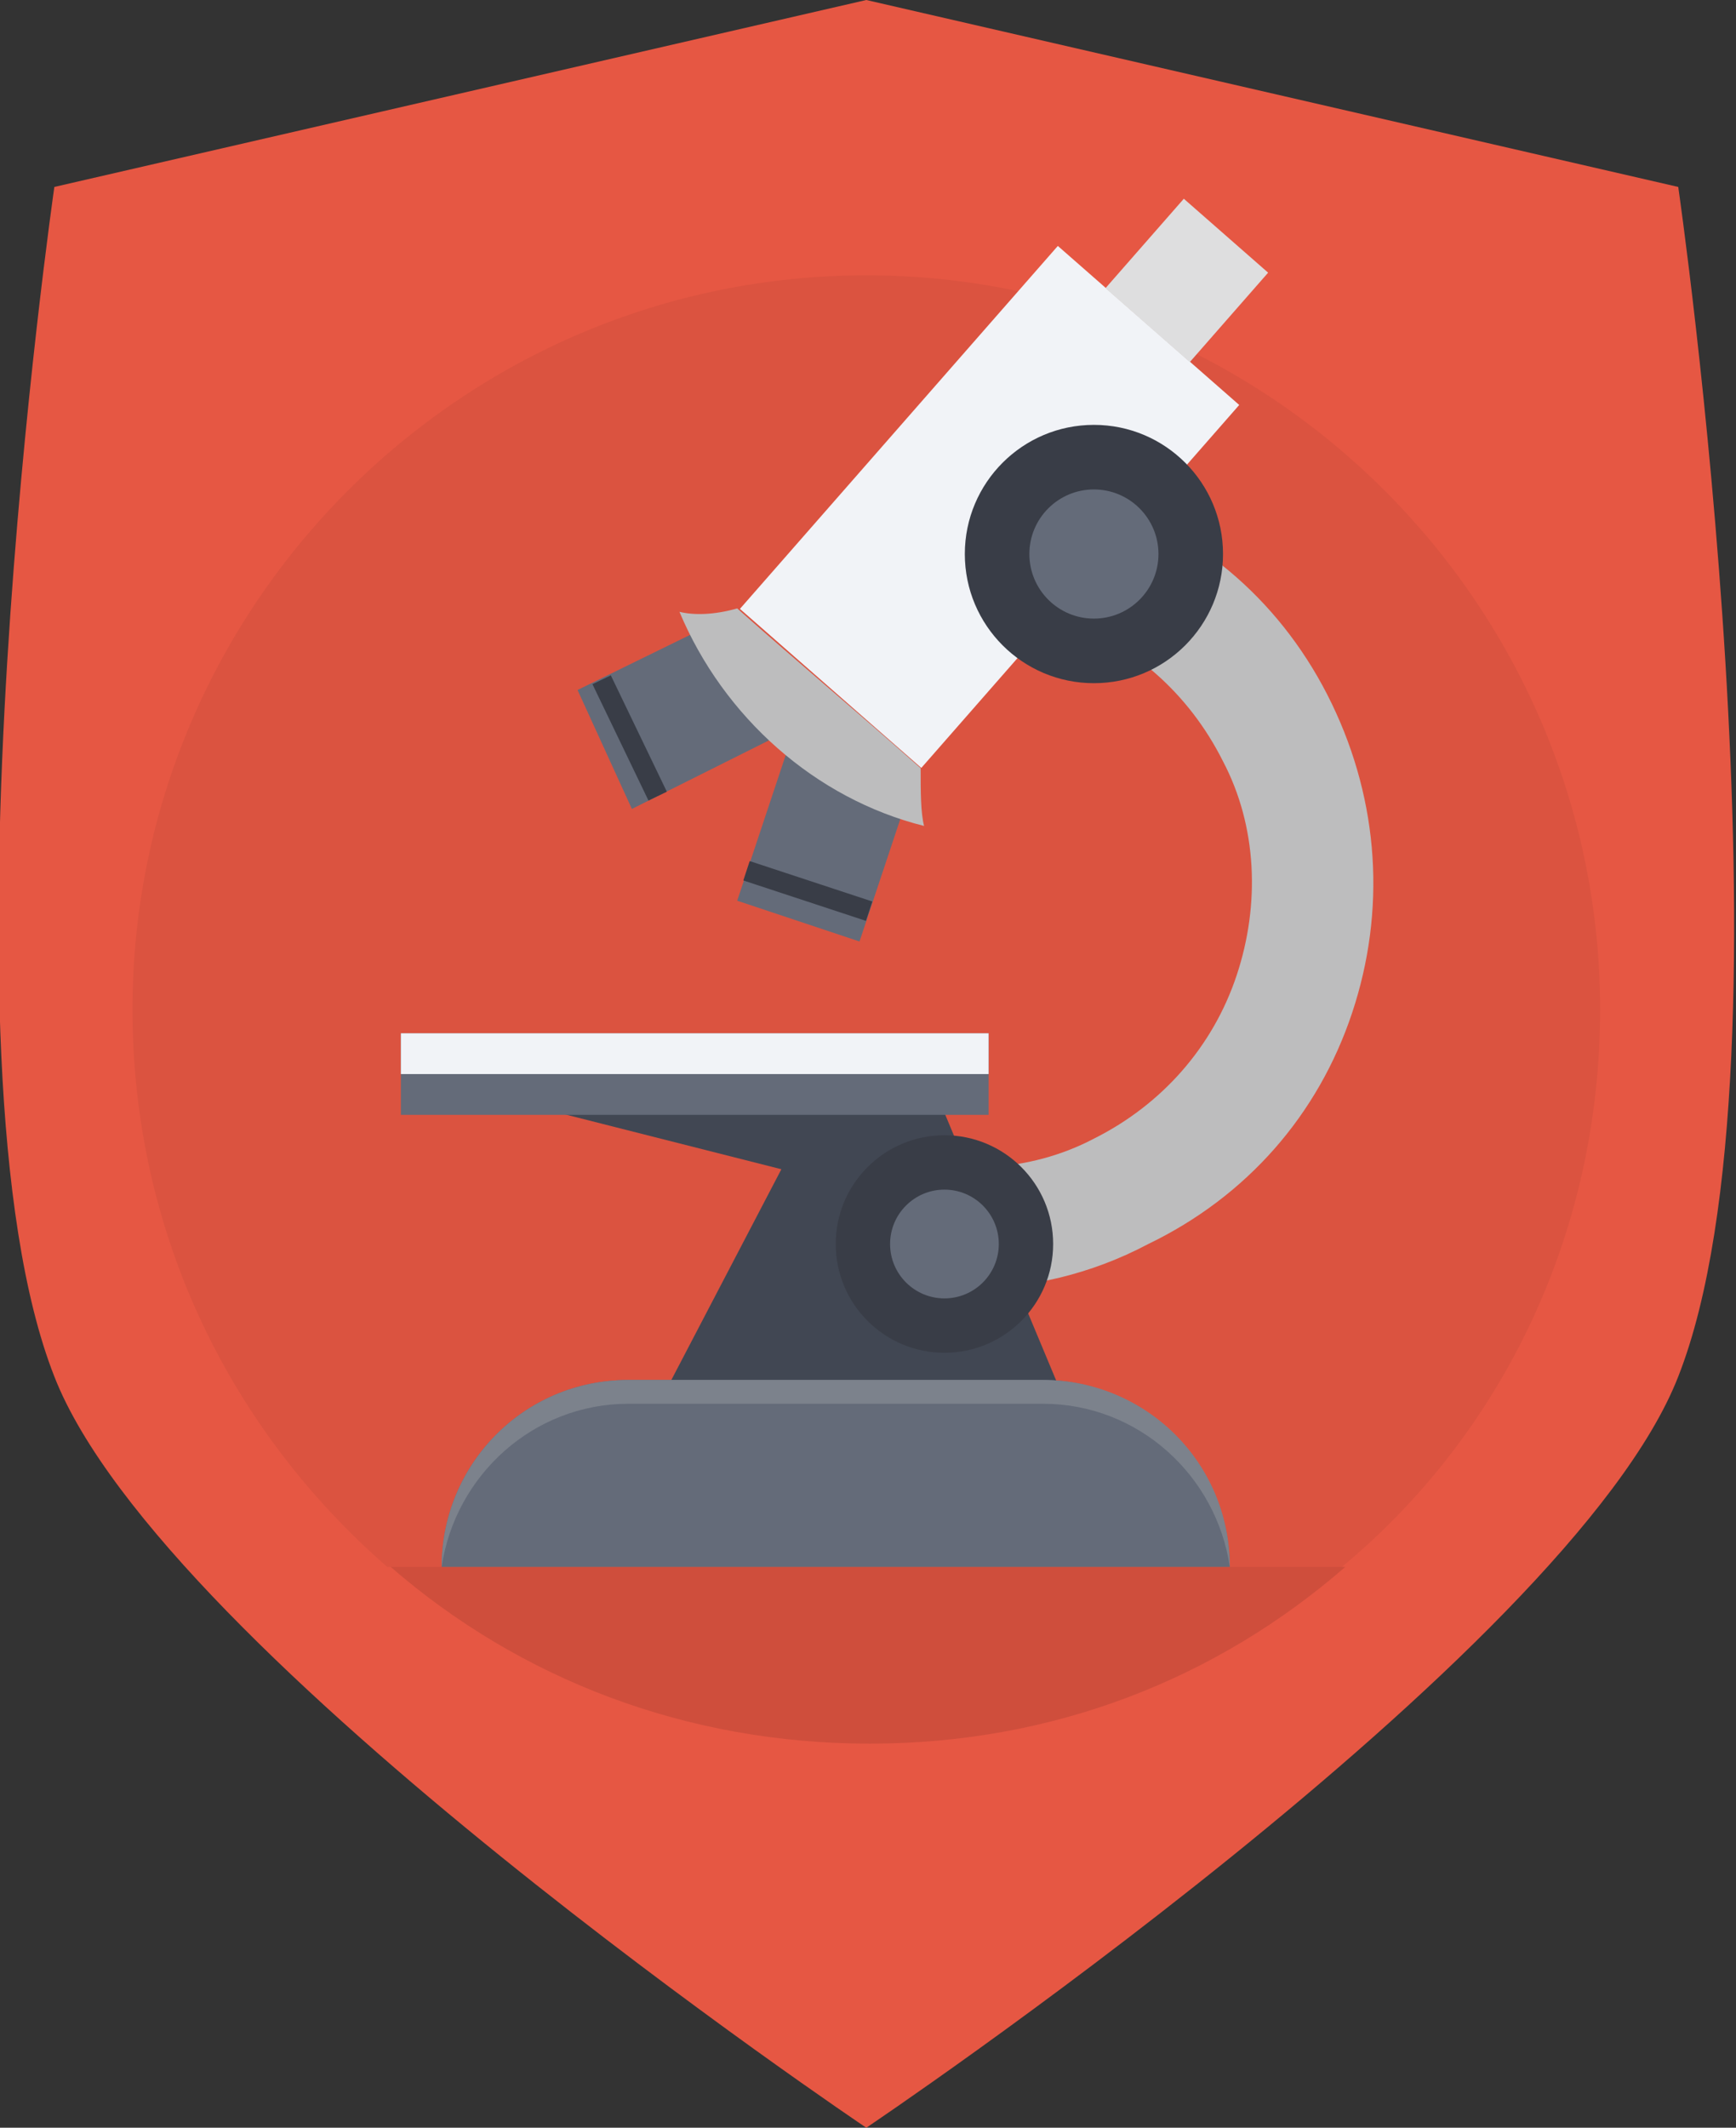 <?xml version="1.0" encoding="utf-8"?>
<!-- Generator: Adobe Illustrator 19.0.0, SVG Export Plug-In . SVG Version: 6.00 Build 0)  -->
<svg version="1.1" baseProfile="basic" id="Calque_1"
	 xmlns="http://www.w3.org/2000/svg" xmlns:xlink="http://www.w3.org/1999/xlink" x="0px" y="0px" viewBox="-48 38.6 51.1 62.6"
	 xml:space="preserve">
<rect x="-48" y="38.6" width="51.1" height="62.6" fill="#333333" stroke="none"/>
<path id="XMLID_72_" fill="#E65743" d="M-22.5,38.6l-23.9,5.5c0,0-3.7,25.6,0,35c3.2,8.2,23.9,22.1,23.9,22.1S-1.8,87.3,1.4,79.1
	c3.7-9.4,0-35,0-35L-22.5,38.6z"/>
<g>
	<path opacity="5.000000e-02" d="M-0.9,68.3c0-11.9-9.7-21.6-21.6-21.6s-21.6,9.7-21.6,21.6c0,6.6,2.9,12.4,7.5,16.4h28.1
		C-3.8,80.8-0.9,74.9-0.9,68.3z"/>
	<path opacity="0.1" d="M-8.4,84.7h-28.1c3.8,3.3,8.7,5.2,14.1,5.2S-12.2,88-8.4,84.7z"/>
	<path fill="#BDBDBE" d="M-19.4,76.5c-1.3,0-2.6-0.2-3.9-0.6l1.2-3.4c2.1,0.7,4.4,0.6,6.3-0.4c2-1,3.5-2.7,4.2-4.8S-11,62.9-12,61
		c-1-2-2.7-3.5-4.8-4.2l1.2-3.5c3,1,5.4,3.1,6.8,6s1.6,6.1,0.6,9.1s-3.1,5.4-6,6.8C-15.9,76.1-17.7,76.5-19.4,76.5z"/>
	<polygon fill="#414753" points="-28.5,79.7 -25,73 -32.5,71.1 -20.3,71.1 -16.5,80.2 	"/>
	
		<rect x="-22.4" y="46.4" transform="matrix(-0.752 -0.659 0.659 -0.752 -68.303 81.324)" fill="#F1F3F7" width="7.1" height="14.2"/>
	
		<rect x="-14.7" y="45.1" transform="matrix(-0.752 -0.659 0.659 -0.752 -53.754 73.482)" fill="#DEDEDF" width="3.3" height="3.5"/>
	<polygon fill="#646B79" points="-29.4,62.4 -31,58.9 -26.3,56.6 -24.6,60 	"/>
	
		<rect x="-31.3" y="60" transform="matrix(-0.434 -0.901 0.901 -0.434 -96.556 59.992)" fill="#393D47" width="3.8" height="0.6"/>
	<polygon fill="#646B79" points="-26.3,65.1 -22.7,66.3 -21,61.2 -24.6,60 	"/>
	
		<rect x="-26.1" y="64.5" transform="matrix(0.95 0.313 -0.313 0.95 19.051 10.828)" fill="#393D47" width="3.8" height="0.6"/>
	<path fill="#BDBDBE" d="M-20.8,62.9c-3.2-0.8-5.9-3.2-7.2-6.3c0.4,0.1,1,0.1,1.7-0.1c1.8,1.6,3.6,3.1,5.4,4.7
		C-20.9,61.9-20.9,62.5-20.8,62.9z"/>
	<circle fill="#393D47" cx="-15.8" cy="54.9" r="3.8"/>
	<circle fill="#646B79" cx="-15.8" cy="54.9" r="1.9"/>
	<circle fill="#393D47" cx="-20.2" cy="75.2" r="3.2"/>
	<g>
		<circle fill="#646B79" cx="-20.2" cy="75.2" r="1.6"/>
		<rect x="-36.2" y="69" fill="#646B79" width="17.3" height="2.4"/>
	</g>
	<rect x="-36.2" y="69" fill="#F1F3F7" width="17.3" height="1.2"/>
	<path fill="#646B79" d="M-17.3,79.2h-12.2c-3.1,0-5.5,2.5-5.5,5.5h23.2C-11.8,81.7-14.3,79.2-17.3,79.2z"/>
	<path fill="#7C828C" d="M-29.5,79.9h12.2c2.8,0,5.1,2.1,5.5,4.8l0,0c0-3.1-2.5-5.5-5.5-5.5h-12.2c-3.1,0-5.5,2.5-5.5,5.5l0,0
		C-34.6,82-32.3,79.9-29.5,79.9z"/>
</g>
</svg>
